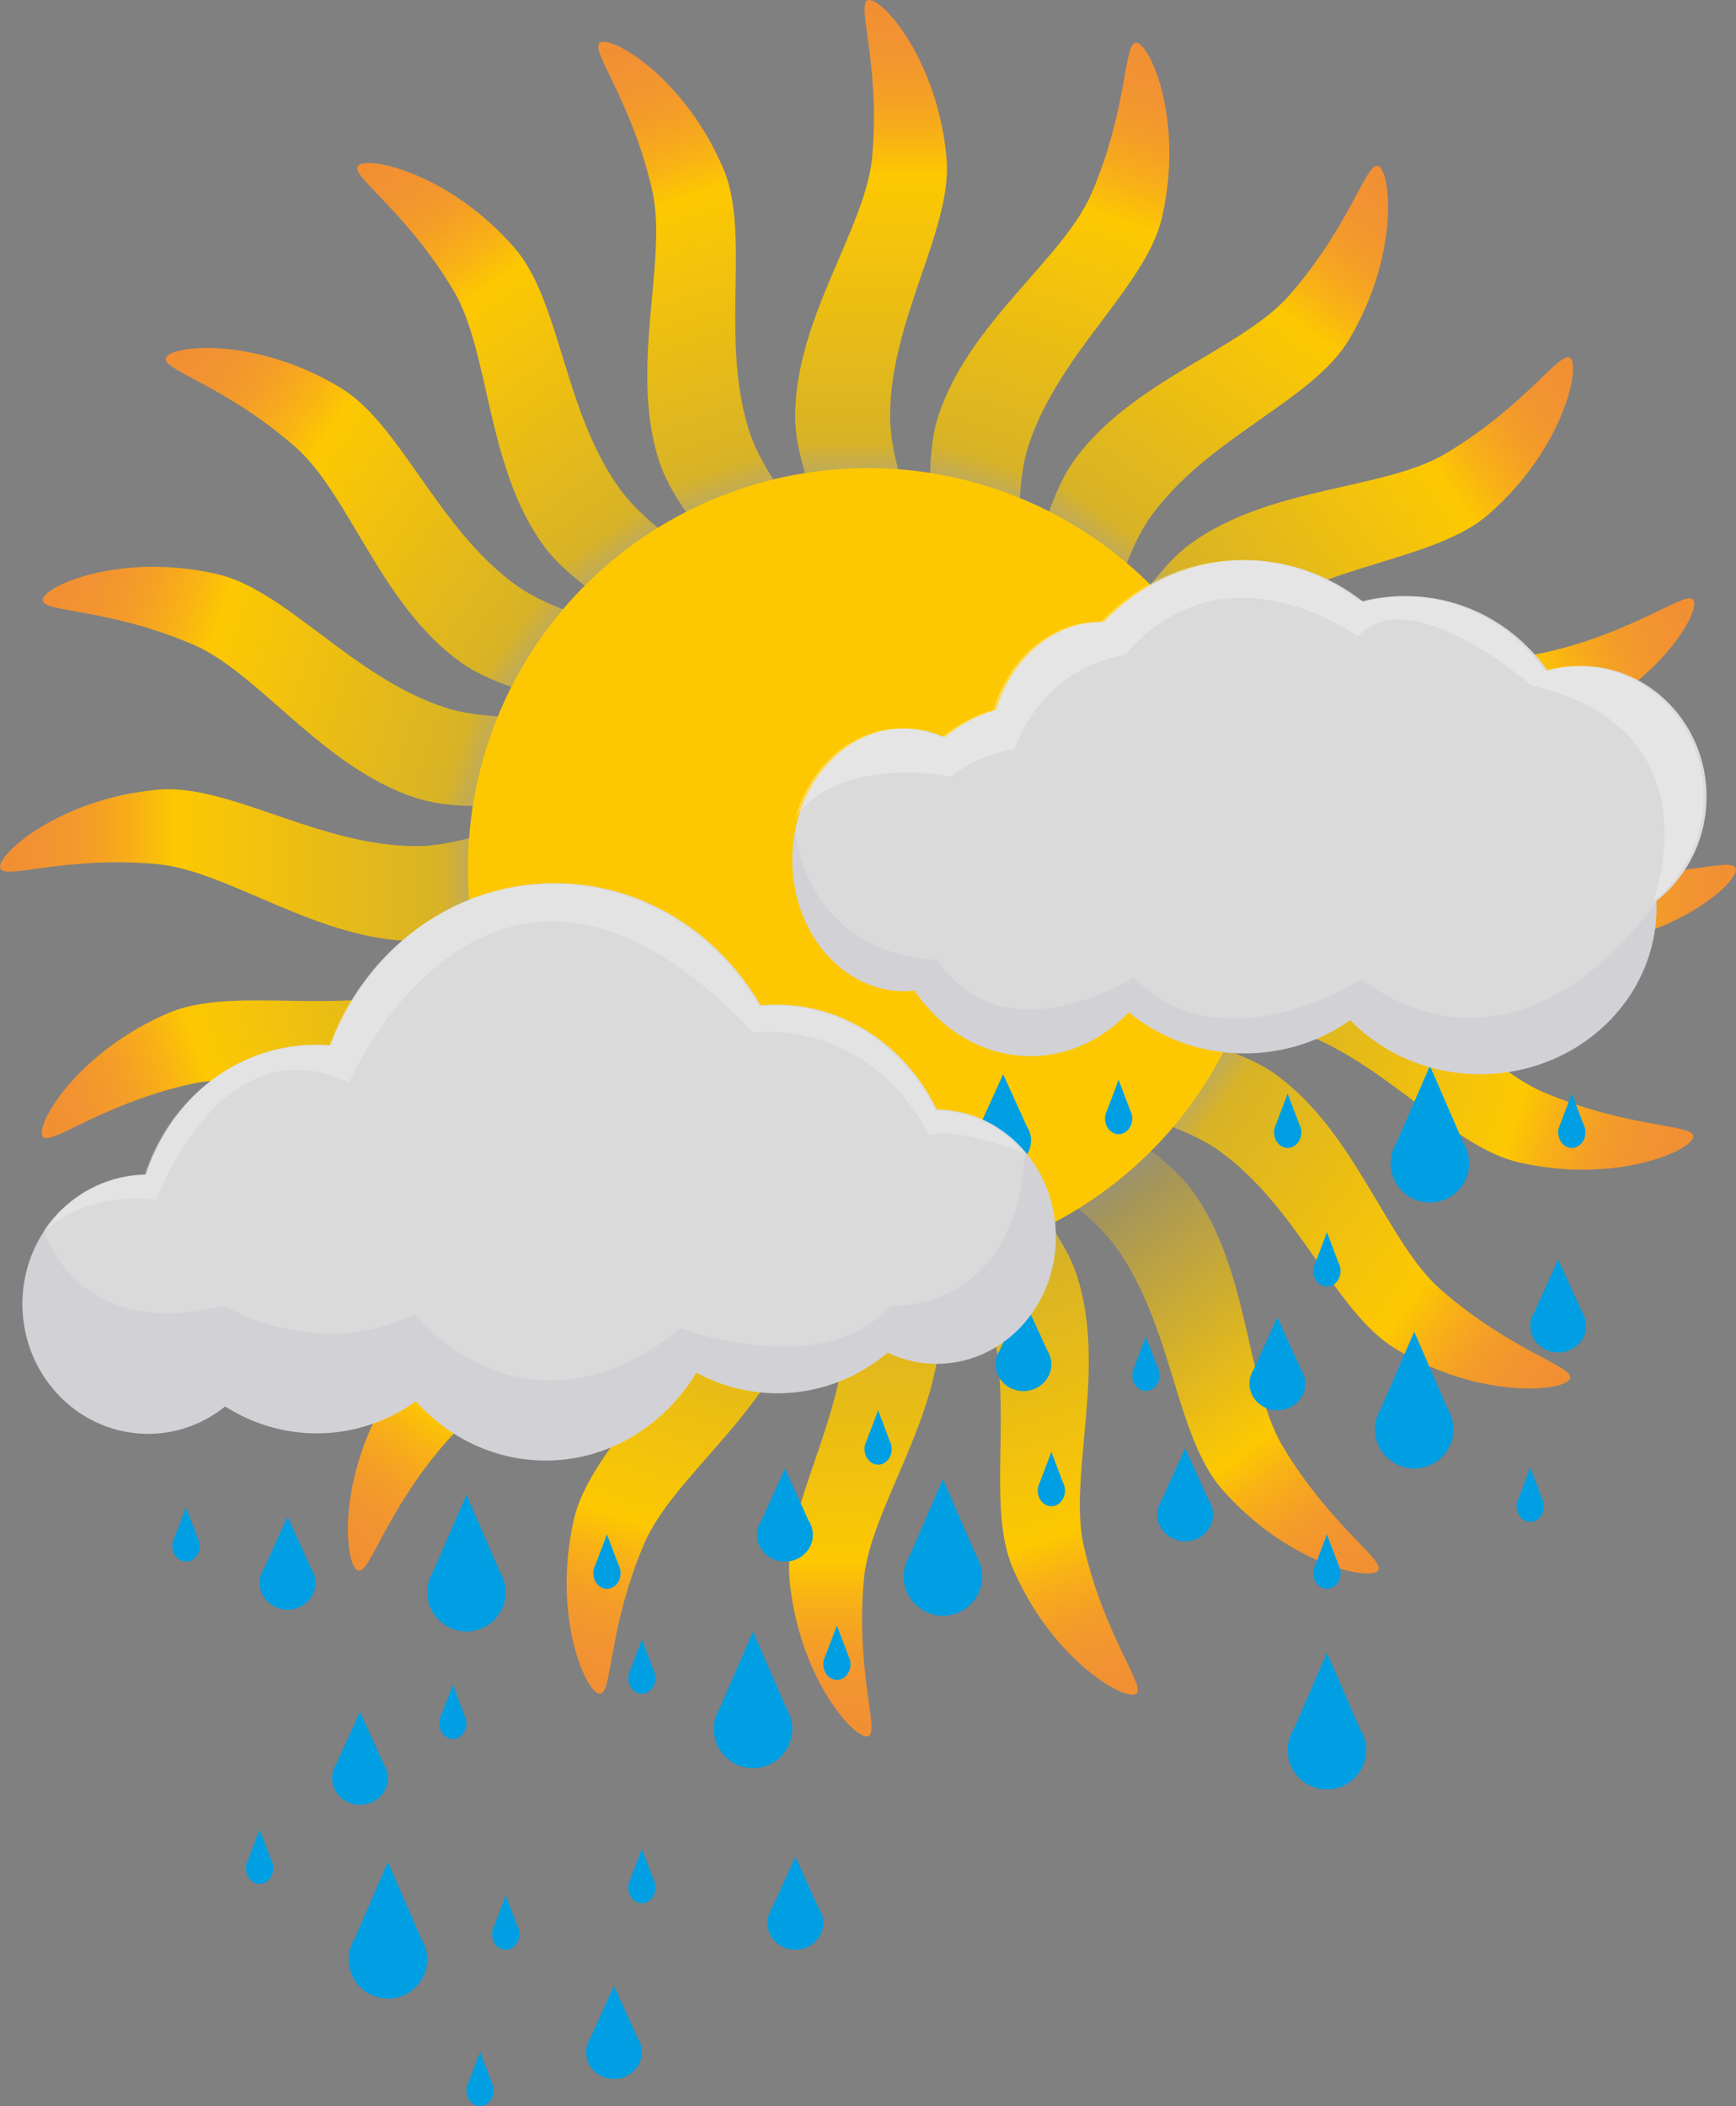<?xml version="1.0" encoding="utf-8"?>
<!-- Generator: Adobe Illustrator 16.0.0, SVG Export Plug-In . SVG Version: 6.00 Build 0)  -->
<!DOCTYPE svg PUBLIC "-//W3C//DTD SVG 1.1//EN" "http://www.w3.org/Graphics/SVG/1.1/DTD/svg11.dtd">
<svg version="1.1" id="Layer_1" xmlns="http://www.w3.org/2000/svg" xmlns:xlink="http://www.w3.org/1999/xlink" x="0px" y="0px"
	 width="331.538px" height="402.119px" viewBox="0 0 331.538 402.119" enable-background="new 0 0 331.538 402.119"
	 xml:space="preserve">
<rect x="0" y="0" width="331.538" height="402.119" fill="#808080" stroke="none"/>
<linearGradient id="SVGID_1_" gradientUnits="userSpaceOnUse" x1="166.355" y1="105.344" x2="166.355" y2="-0.386">
	<stop  offset="0" style="stop-color:#FFFFFF;stop-opacity:0"/>
	<stop  offset="0.052" style="stop-color:#FEEDAE;stop-opacity:0.186"/>
	<stop  offset="0.105" style="stop-color:#FEDD64;stop-opacity:0.371"/>
	<stop  offset="0.148" style="stop-color:#FDD22E;stop-opacity:0.524"/>
	<stop  offset="0.18" style="stop-color:#FDCB0D;stop-opacity:0.638"/>
	<stop  offset="0.197" style="stop-color:#FDC800;stop-opacity:0.7"/>
	<stop  offset="0.68" style="stop-color:#FDC801"/>
	<stop  offset="0.75" style="stop-color:#F8B116"/>
	<stop  offset="0.83" style="stop-color:#F49E27"/>
	<stop  offset="0.912" style="stop-color:#F29331"/>
	<stop  offset="1" style="stop-color:#F18F34"/>
</linearGradient>
<path fill="url(#SVGID_1_)" d="M174.579,105.73c0.326-8.216-4.589-17.044-4.589-26.24c0-18.647,12.002-35.795,10.776-49.354
	C179.105,11.776,168.897,0,166.018,0c-2.874,0,2.204,11.716,0.544,29.996c-1.235,13.58-14.706,30.782-14.706,49.494
	c0,9.196,5.272,18.024,5.6,26.24H174.579z"/>
<linearGradient id="SVGID_2_" gradientUnits="userSpaceOnUse" x1="171.324" y1="105.818" x2="171.324" y2="0.091" gradientTransform="matrix(0.951 -0.309 0.309 0.951 -47.993 60.417)">
	<stop  offset="0" style="stop-color:#FFFFFF;stop-opacity:0"/>
	<stop  offset="0.052" style="stop-color:#FEEDAE;stop-opacity:0.186"/>
	<stop  offset="0.105" style="stop-color:#FEDD64;stop-opacity:0.371"/>
	<stop  offset="0.148" style="stop-color:#FDD22E;stop-opacity:0.524"/>
	<stop  offset="0.18" style="stop-color:#FDCB0D;stop-opacity:0.638"/>
	<stop  offset="0.197" style="stop-color:#FDC800;stop-opacity:0.7"/>
	<stop  offset="0.68" style="stop-color:#FDC801"/>
	<stop  offset="0.75" style="stop-color:#F8B116"/>
	<stop  offset="0.83" style="stop-color:#F49E27"/>
	<stop  offset="0.912" style="stop-color:#F29331"/>
	<stop  offset="1" style="stop-color:#F18F34"/>
</linearGradient>
<path fill="url(#SVGID_2_)" d="M155.594,105.946c-2.227-7.915-9.63-14.792-12.472-23.538c-5.762-17.735,0.354-37.753-5.002-50.268
	c-7.253-16.949-20.6-24.995-23.34-24.104c-2.733,0.888,5.717,10.461,9.787,28.359c3.022,13.297-4.474,33.82,1.309,51.617
	c2.842,8.746,10.584,15.513,13.435,23.225L155.594,105.946z"/>
<linearGradient id="SVGID_3_" gradientUnits="userSpaceOnUse" x1="175.718" y1="109.087" x2="175.718" y2="3.356" gradientTransform="matrix(0.809 -0.588 0.588 0.809 -75.552 131.575)">
	<stop  offset="0" style="stop-color:#FFFFFF;stop-opacity:0"/>
	<stop  offset="0.052" style="stop-color:#FEEDAE;stop-opacity:0.186"/>
	<stop  offset="0.105" style="stop-color:#FEDD64;stop-opacity:0.371"/>
	<stop  offset="0.148" style="stop-color:#FDD22E;stop-opacity:0.524"/>
	<stop  offset="0.18" style="stop-color:#FDCB0D;stop-opacity:0.638"/>
	<stop  offset="0.197" style="stop-color:#FDC800;stop-opacity:0.7"/>
	<stop  offset="0.68" style="stop-color:#FDC801"/>
	<stop  offset="0.75" style="stop-color:#F8B116"/>
	<stop  offset="0.83" style="stop-color:#F49E27"/>
	<stop  offset="0.912" style="stop-color:#F29331"/>
	<stop  offset="1" style="stop-color:#F18F34"/>
</linearGradient>
<path fill="url(#SVGID_3_)" d="M137.606,112.019c-4.565-6.839-13.729-11.093-19.136-18.532
	c-10.96-15.086-11.33-36.014-20.292-46.262C86.043,33.348,70.863,29.82,68.533,31.514c-2.326,1.689,8.67,8.183,18.07,23.947
	c6.983,11.712,6.196,33.548,17.195,48.686c5.405,7.439,14.86,11.483,19.954,17.937L137.606,112.019z"/>
<linearGradient id="SVGID_4_" gradientUnits="userSpaceOnUse" x1="179.547" y1="112.501" x2="179.547" y2="6.771" gradientTransform="matrix(0.588 -0.809 0.809 0.588 -79.323 208.905)">
	<stop  offset="0" style="stop-color:#FFFFFF;stop-opacity:0"/>
	<stop  offset="0.052" style="stop-color:#FEEDAE;stop-opacity:0.186"/>
	<stop  offset="0.105" style="stop-color:#FEDD64;stop-opacity:0.371"/>
	<stop  offset="0.148" style="stop-color:#FDD22E;stop-opacity:0.524"/>
	<stop  offset="0.18" style="stop-color:#FDCB0D;stop-opacity:0.638"/>
	<stop  offset="0.197" style="stop-color:#FDC800;stop-opacity:0.7"/>
	<stop  offset="0.68" style="stop-color:#FDC801"/>
	<stop  offset="0.75" style="stop-color:#F8B116"/>
	<stop  offset="0.83" style="stop-color:#F49E27"/>
	<stop  offset="0.912" style="stop-color:#F29331"/>
	<stop  offset="1" style="stop-color:#F18F34"/>
</linearGradient>
<path fill="url(#SVGID_4_)" d="M122.374,123.353c-6.455-5.095-16.485-6.308-23.926-11.712c-15.085-10.96-21.904-30.75-33.594-37.727
	c-15.83-9.448-31.356-8.113-33.049-5.782c-1.689,2.325,10.774,5.103,24.585,17.191c10.262,8.981,16.26,29.991,31.399,40.989
	c7.439,5.406,17.681,6.33,24.52,10.894L122.374,123.353z"/>
<linearGradient id="SVGID_5_" gradientUnits="userSpaceOnUse" x1="180.933" y1="117.249" x2="180.933" y2="11.523" gradientTransform="matrix(0.309 -0.951 0.951 0.309 -58.941 282.395)">
	<stop  offset="0" style="stop-color:#FFFFFF;stop-opacity:0"/>
	<stop  offset="0.052" style="stop-color:#FEEDAE;stop-opacity:0.186"/>
	<stop  offset="0.105" style="stop-color:#FEDD64;stop-opacity:0.371"/>
	<stop  offset="0.148" style="stop-color:#FDD22E;stop-opacity:0.524"/>
	<stop  offset="0.18" style="stop-color:#FDCB0D;stop-opacity:0.638"/>
	<stop  offset="0.197" style="stop-color:#FDC800;stop-opacity:0.7"/>
	<stop  offset="0.68" style="stop-color:#FDC801"/>
	<stop  offset="0.75" style="stop-color:#F8B116"/>
	<stop  offset="0.83" style="stop-color:#F49E27"/>
	<stop  offset="0.912" style="stop-color:#F29331"/>
	<stop  offset="1" style="stop-color:#F18F34"/>
</linearGradient>
<path fill="url(#SVGID_5_)" d="M111.39,138.838c-7.713-2.851-17.627-0.904-26.374-3.745c-17.734-5.762-30.335-22.477-43.608-25.499
	C23.433,105.5,9.08,111.569,8.19,114.309c-0.889,2.733,11.824,1.524,28.694,8.752c12.535,5.371,24.731,23.499,42.528,29.28
	c8.746,2.842,18.772,0.556,26.686,2.783L111.39,138.838z"/>
<linearGradient id="SVGID_6_" gradientUnits="userSpaceOnUse" x1="182.062" y1="122.394" x2="182.062" y2="16.664" gradientTransform="matrix(0 -1 1 0 -17.05 347.248)">
	<stop  offset="0" style="stop-color:#FFFFFF;stop-opacity:0"/>
	<stop  offset="0.052" style="stop-color:#FEEDAE;stop-opacity:0.186"/>
	<stop  offset="0.105" style="stop-color:#FEDD64;stop-opacity:0.371"/>
	<stop  offset="0.148" style="stop-color:#FDD22E;stop-opacity:0.524"/>
	<stop  offset="0.18" style="stop-color:#FDCB0D;stop-opacity:0.638"/>
	<stop  offset="0.197" style="stop-color:#FDC800;stop-opacity:0.7"/>
	<stop  offset="0.68" style="stop-color:#FDC801"/>
	<stop  offset="0.75" style="stop-color:#F8B116"/>
	<stop  offset="0.83" style="stop-color:#F49E27"/>
	<stop  offset="0.912" style="stop-color:#F29331"/>
	<stop  offset="1" style="stop-color:#F18F34"/>
</linearGradient>
<path fill="url(#SVGID_6_)" d="M105.73,156.96c-8.217-0.327-17.045,4.587-26.241,4.587c-18.647,0.001-35.795-12.001-49.354-10.774
	C11.775,152.435-0.001,162.642,0,165.521c-0.001,2.875,11.716-2.204,29.994-0.543c13.581,1.234,30.783,14.707,49.495,14.706
	c9.197,0,18.026-5.272,26.241-5.6V156.96z"/>
<linearGradient id="SVGID_7_" gradientUnits="userSpaceOnUse" x1="180.999" y1="126.886" x2="180.999" y2="21.159" gradientTransform="matrix(-0.309 -0.951 0.951 -0.309 43.368 395.241)">
	<stop  offset="0" style="stop-color:#FFFFFF;stop-opacity:0"/>
	<stop  offset="0.052" style="stop-color:#FEEDAE;stop-opacity:0.186"/>
	<stop  offset="0.105" style="stop-color:#FEDD64;stop-opacity:0.371"/>
	<stop  offset="0.148" style="stop-color:#FDD22E;stop-opacity:0.524"/>
	<stop  offset="0.18" style="stop-color:#FDCB0D;stop-opacity:0.638"/>
	<stop  offset="0.197" style="stop-color:#FDC800;stop-opacity:0.7"/>
	<stop  offset="0.68" style="stop-color:#FDC801"/>
	<stop  offset="0.75" style="stop-color:#F8B116"/>
	<stop  offset="0.83" style="stop-color:#F49E27"/>
	<stop  offset="0.912" style="stop-color:#F29331"/>
	<stop  offset="1" style="stop-color:#F18F34"/>
</linearGradient>
<path fill="url(#SVGID_7_)" d="M105.946,175.945c-7.916,2.229-14.793,9.63-23.539,12.472c-17.734,5.763-37.753-0.354-50.268,5.004
	C15.192,200.674,7.146,214.02,8.037,216.76c0.888,2.733,10.461-5.718,28.358-9.785c13.298-3.023,33.82,4.474,51.617-1.311
	c8.747-2.842,15.515-10.584,23.225-13.434L105.946,175.945z"/>
<linearGradient id="SVGID_8_" gradientUnits="userSpaceOnUse" x1="178.405" y1="132.113" x2="178.405" y2="26.381" gradientTransform="matrix(-0.588 -0.809 0.809 -0.588 114.527 422.8)">
	<stop  offset="0" style="stop-color:#FFFFFF;stop-opacity:0"/>
	<stop  offset="0.052" style="stop-color:#FEEDAE;stop-opacity:0.186"/>
	<stop  offset="0.105" style="stop-color:#FEDD64;stop-opacity:0.371"/>
	<stop  offset="0.148" style="stop-color:#FDD22E;stop-opacity:0.524"/>
	<stop  offset="0.18" style="stop-color:#FDCB0D;stop-opacity:0.638"/>
	<stop  offset="0.197" style="stop-color:#FDC800;stop-opacity:0.7"/>
	<stop  offset="0.68" style="stop-color:#FDC801"/>
	<stop  offset="0.75" style="stop-color:#F8B116"/>
	<stop  offset="0.83" style="stop-color:#F49E27"/>
	<stop  offset="0.912" style="stop-color:#F29331"/>
	<stop  offset="1" style="stop-color:#F18F34"/>
</linearGradient>
<path fill="url(#SVGID_8_)" d="M112.018,193.933c-6.839,4.566-11.092,13.73-18.532,19.136
	c-15.086,10.961-36.015,11.33-46.261,20.293c-13.877,12.135-17.405,27.314-15.712,29.645c1.69,2.326,8.184-8.67,23.947-18.07
	c11.713-6.984,33.547-6.195,48.686-17.195c7.44-5.406,11.484-14.861,17.937-19.953L112.018,193.933z"/>
<linearGradient id="SVGID_9_" gradientUnits="userSpaceOnUse" x1="174.989" y1="135.231" x2="174.989" y2="29.5" gradientTransform="matrix(-0.809 -0.588 0.588 -0.809 191.858 426.572)">
	<stop  offset="0" style="stop-color:#FFFFFF;stop-opacity:0"/>
	<stop  offset="0.052" style="stop-color:#FEEDAE;stop-opacity:0.186"/>
	<stop  offset="0.105" style="stop-color:#FEDD64;stop-opacity:0.371"/>
	<stop  offset="0.148" style="stop-color:#FDD22E;stop-opacity:0.524"/>
	<stop  offset="0.18" style="stop-color:#FDCB0D;stop-opacity:0.638"/>
	<stop  offset="0.197" style="stop-color:#FDC800;stop-opacity:0.7"/>
	<stop  offset="0.68" style="stop-color:#FDC801"/>
	<stop  offset="0.75" style="stop-color:#F8B116"/>
	<stop  offset="0.83" style="stop-color:#F49E27"/>
	<stop  offset="0.912" style="stop-color:#F29331"/>
	<stop  offset="1" style="stop-color:#F18F34"/>
</linearGradient>
<path fill="url(#SVGID_9_)" d="M123.352,209.165c-5.094,6.457-6.306,16.486-11.711,23.926
	c-10.961,15.086-30.751,21.906-37.727,33.596c-9.448,15.83-8.112,31.355-5.782,33.049c2.325,1.689,5.104-10.775,17.191-24.586
	c8.98-10.262,29.991-16.258,40.989-31.398c5.405-7.441,6.33-17.684,10.893-24.52L123.352,209.165z"/>
<linearGradient id="SVGID_10_" gradientUnits="userSpaceOnUse" x1="169.575" y1="137.455" x2="169.575" y2="31.73" gradientTransform="matrix(-0.951 -0.309 0.309 -0.951 265.348 406.188)">
	<stop  offset="0" style="stop-color:#FFFFFF;stop-opacity:0"/>
	<stop  offset="0.052" style="stop-color:#FEEDAE;stop-opacity:0.186"/>
	<stop  offset="0.105" style="stop-color:#FEDD64;stop-opacity:0.371"/>
	<stop  offset="0.148" style="stop-color:#FDD22E;stop-opacity:0.524"/>
	<stop  offset="0.18" style="stop-color:#FDCB0D;stop-opacity:0.638"/>
	<stop  offset="0.197" style="stop-color:#FDC800;stop-opacity:0.7"/>
	<stop  offset="0.68" style="stop-color:#FDC801"/>
	<stop  offset="0.75" style="stop-color:#F8B116"/>
	<stop  offset="0.83" style="stop-color:#F49E27"/>
	<stop  offset="0.912" style="stop-color:#F29331"/>
	<stop  offset="1" style="stop-color:#F18F34"/>
</linearGradient>
<path fill="url(#SVGID_10_)" d="M138.838,220.149c-2.85,7.715-0.904,17.629-3.745,26.373c-5.763,17.736-22.478,30.338-25.5,43.609
	c-4.094,17.975,1.975,32.328,4.714,33.217c2.734,0.891,1.525-11.822,8.753-28.693c5.37-12.535,23.5-24.73,29.28-42.527
	c2.842-8.748,0.556-18.773,2.782-26.687L138.838,220.149z"/>
<linearGradient id="SVGID_11_" gradientUnits="userSpaceOnUse" x1="165.016" y1="138.102" x2="165.016" y2="32.372" gradientTransform="matrix(-1 0 0 -1 330.2 364.297)">
	<stop  offset="0" style="stop-color:#FFFFFF;stop-opacity:0"/>
	<stop  offset="0.052" style="stop-color:#FEEDAE;stop-opacity:0.186"/>
	<stop  offset="0.105" style="stop-color:#FEDD64;stop-opacity:0.371"/>
	<stop  offset="0.148" style="stop-color:#FDD22E;stop-opacity:0.524"/>
	<stop  offset="0.18" style="stop-color:#FDCB0D;stop-opacity:0.638"/>
	<stop  offset="0.197" style="stop-color:#FDC800;stop-opacity:0.7"/>
	<stop  offset="0.68" style="stop-color:#FDC801"/>
	<stop  offset="0.75" style="stop-color:#F8B116"/>
	<stop  offset="0.83" style="stop-color:#F49E27"/>
	<stop  offset="0.912" style="stop-color:#F29331"/>
	<stop  offset="1" style="stop-color:#F18F34"/>
</linearGradient>
<path fill="url(#SVGID_11_)" d="M156.96,225.809c-0.325,8.219,4.588,17.045,4.588,26.24c0.001,18.648-12.003,35.797-10.774,49.355
	c1.662,18.359,11.869,30.137,14.749,30.135c2.875,0-2.204-11.717-0.544-29.996c1.234-13.58,14.708-30.781,14.705-49.492
	c0-9.199-5.271-18.027-5.6-26.24L156.96,225.809z"/>
<linearGradient id="SVGID_12_" gradientUnits="userSpaceOnUse" x1="159.931" y1="136.556" x2="159.931" y2="30.828" gradientTransform="matrix(-0.951 0.309 -0.309 -0.951 378.191 303.878)">
	<stop  offset="0" style="stop-color:#FFFFFF;stop-opacity:0"/>
	<stop  offset="0.052" style="stop-color:#FEEDAE;stop-opacity:0.186"/>
	<stop  offset="0.105" style="stop-color:#FEDD64;stop-opacity:0.371"/>
	<stop  offset="0.148" style="stop-color:#FDD22E;stop-opacity:0.524"/>
	<stop  offset="0.18" style="stop-color:#FDCB0D;stop-opacity:0.638"/>
	<stop  offset="0.197" style="stop-color:#FDC800;stop-opacity:0.7"/>
	<stop  offset="0.68" style="stop-color:#FDC801"/>
	<stop  offset="0.75" style="stop-color:#F8B116"/>
	<stop  offset="0.83" style="stop-color:#F49E27"/>
	<stop  offset="0.912" style="stop-color:#F29331"/>
	<stop  offset="1" style="stop-color:#F18F34"/>
</linearGradient>
<path fill="url(#SVGID_12_)" d="M175.944,225.592c2.229,7.916,9.631,14.793,12.473,23.539c5.764,17.736-0.354,37.754,5.002,50.268
	c7.254,16.949,20.602,24.994,23.342,24.104c2.732-0.889-5.717-10.461-9.787-28.359c-3.023-13.297,4.477-33.818-1.309-51.615
	c-2.842-8.748-10.586-15.516-13.434-23.225L175.944,225.592z"/>
<linearGradient id="SVGID_13_" gradientUnits="userSpaceOnUse" x1="155.379" y1="134.798" x2="155.379" y2="29.066" gradientTransform="matrix(-0.809 0.588 -0.588 -0.809 405.748 232.719)">
	<stop  offset="0" style="stop-color:#FFFFFF;stop-opacity:0"/>
	<stop  offset="0.052" style="stop-color:#FEEDAE;stop-opacity:0.08"/>
	<stop  offset="0.105" style="stop-color:#FEDD64;stop-opacity:0.159"/>
	<stop  offset="0.148" style="stop-color:#FDD22E;stop-opacity:0.225"/>
	<stop  offset="0.18" style="stop-color:#FDCB0D;stop-opacity:0.273"/>
	<stop  offset="0.197" style="stop-color:#FDC800;stop-opacity:0.3"/>
	<stop  offset="0.68" style="stop-color:#FDC801"/>
	<stop  offset="0.75" style="stop-color:#F8B116"/>
	<stop  offset="0.83" style="stop-color:#F49E27"/>
	<stop  offset="0.912" style="stop-color:#F29331"/>
	<stop  offset="1" style="stop-color:#F18F34"/>
</linearGradient>
<path fill="url(#SVGID_13_)" d="M193.933,219.521c4.566,6.839,13.73,11.093,19.137,18.532c10.961,15.086,11.33,36.016,20.291,46.262
	c12.137,13.877,27.316,17.404,29.646,15.711c2.326-1.689-8.67-8.184-18.072-23.947c-6.984-11.711-6.191-33.547-17.193-48.684
	c-5.406-7.441-14.863-11.486-19.953-17.938L193.933,219.521z"/>
<linearGradient id="SVGID_14_" gradientUnits="userSpaceOnUse" x1="152.257" y1="130.667" x2="152.257" y2="24.938" gradientTransform="matrix(-0.588 0.809 -0.809 -0.588 409.518 155.39)">
	<stop  offset="0" style="stop-color:#FFFFFF;stop-opacity:0"/>
	<stop  offset="0.052" style="stop-color:#FEEDAE;stop-opacity:0.186"/>
	<stop  offset="0.105" style="stop-color:#FEDD64;stop-opacity:0.371"/>
	<stop  offset="0.148" style="stop-color:#FDD22E;stop-opacity:0.524"/>
	<stop  offset="0.18" style="stop-color:#FDCB0D;stop-opacity:0.638"/>
	<stop  offset="0.197" style="stop-color:#FDC800;stop-opacity:0.7"/>
	<stop  offset="0.68" style="stop-color:#FDC801"/>
	<stop  offset="0.75" style="stop-color:#F8B116"/>
	<stop  offset="0.83" style="stop-color:#F49E27"/>
	<stop  offset="0.912" style="stop-color:#F29331"/>
	<stop  offset="1" style="stop-color:#F18F34"/>
</linearGradient>
<path fill="url(#SVGID_14_)" d="M209.165,208.188c6.457,5.093,16.486,6.307,23.926,11.711
	c15.088,10.959,21.906,30.752,33.594,37.727c15.83,9.449,31.357,8.111,33.049,5.781c1.691-2.324-10.771-5.104-24.586-17.189
	c-10.262-8.98-16.256-29.992-31.396-40.989c-7.443-5.406-17.684-6.331-24.521-10.894L209.165,208.188z"/>
<linearGradient id="SVGID_15_" gradientUnits="userSpaceOnUse" x1="149.366" y1="126.094" x2="149.366" y2="20.368" gradientTransform="matrix(-0.309 0.951 -0.951 -0.309 389.137 81.901)">
	<stop  offset="0" style="stop-color:#FFFFFF;stop-opacity:0"/>
	<stop  offset="0.052" style="stop-color:#FEEDAE;stop-opacity:0.186"/>
	<stop  offset="0.105" style="stop-color:#FEDD64;stop-opacity:0.371"/>
	<stop  offset="0.148" style="stop-color:#FDD22E;stop-opacity:0.524"/>
	<stop  offset="0.18" style="stop-color:#FDCB0D;stop-opacity:0.638"/>
	<stop  offset="0.197" style="stop-color:#FDC800;stop-opacity:0.7"/>
	<stop  offset="0.68" style="stop-color:#FDC801"/>
	<stop  offset="0.75" style="stop-color:#F8B116"/>
	<stop  offset="0.83" style="stop-color:#F49E27"/>
	<stop  offset="0.912" style="stop-color:#F29331"/>
	<stop  offset="1" style="stop-color:#F18F34"/>
</linearGradient>
<path fill="url(#SVGID_15_)" d="M220.147,192.702c7.717,2.847,17.631,0.903,26.375,3.745c17.736,5.761,30.336,22.477,43.607,25.499
	c17.977,4.094,32.33-1.976,33.219-4.715c0.889-2.734-11.822-1.524-28.693-8.752c-12.537-5.369-24.73-23.5-42.527-29.28
	c-8.75-2.841-18.775-0.555-26.686-2.783L220.147,192.702z"/>
<linearGradient id="SVGID_16_" gradientUnits="userSpaceOnUse" x1="149.307" y1="121.049" x2="149.307" y2="15.32" gradientTransform="matrix(0 1 -1 0 347.245 17.049)">
	<stop  offset="0" style="stop-color:#FFFFFF;stop-opacity:0"/>
	<stop  offset="0.052" style="stop-color:#FEEDAE;stop-opacity:0.186"/>
	<stop  offset="0.105" style="stop-color:#FEDD64;stop-opacity:0.371"/>
	<stop  offset="0.148" style="stop-color:#FDD22E;stop-opacity:0.524"/>
	<stop  offset="0.18" style="stop-color:#FDCB0D;stop-opacity:0.638"/>
	<stop  offset="0.197" style="stop-color:#FDC800;stop-opacity:0.7"/>
	<stop  offset="0.68" style="stop-color:#FDC801"/>
	<stop  offset="0.75" style="stop-color:#F8B116"/>
	<stop  offset="0.83" style="stop-color:#F49E27"/>
	<stop  offset="0.912" style="stop-color:#F29331"/>
	<stop  offset="1" style="stop-color:#F18F34"/>
</linearGradient>
<path fill="url(#SVGID_16_)" d="M225.81,174.581c8.217,0.323,17.045-4.589,26.24-4.59c18.648-0.001,35.795,12.003,49.352,10.776
	c18.363-1.662,30.139-11.869,30.137-14.749c0.002-2.875-11.713,2.204-29.994,0.543c-13.58-1.232-30.781-14.708-49.494-14.705
	c-9.197,0.001-18.027,5.273-26.238,5.599L225.81,174.581z"/>
<linearGradient id="SVGID_17_" gradientUnits="userSpaceOnUse" x1="150.259" y1="115.487" x2="150.259" y2="9.76" gradientTransform="matrix(0.309 0.951 -0.951 0.309 286.828 -30.944)">
	<stop  offset="0" style="stop-color:#FFFFFF;stop-opacity:0"/>
	<stop  offset="0.052" style="stop-color:#FEEDAE;stop-opacity:0.186"/>
	<stop  offset="0.105" style="stop-color:#FEDD64;stop-opacity:0.371"/>
	<stop  offset="0.148" style="stop-color:#FDD22E;stop-opacity:0.524"/>
	<stop  offset="0.18" style="stop-color:#FDCB0D;stop-opacity:0.638"/>
	<stop  offset="0.197" style="stop-color:#FDC800;stop-opacity:0.7"/>
	<stop  offset="0.68" style="stop-color:#FDC801"/>
	<stop  offset="0.75" style="stop-color:#F8B116"/>
	<stop  offset="0.83" style="stop-color:#F49E27"/>
	<stop  offset="0.912" style="stop-color:#F29331"/>
	<stop  offset="1" style="stop-color:#F18F34"/>
</linearGradient>
<path fill="url(#SVGID_17_)" d="M225.593,155.596c7.916-2.232,14.793-9.632,23.539-12.473c17.734-5.764,37.752,0.353,50.266-5.003
	c16.949-7.254,24.996-20.601,24.105-23.339c-0.889-2.735-10.461,5.716-28.359,9.785c-13.297,3.025-33.82-4.476-51.615,1.31
	c-8.748,2.843-15.518,10.585-23.225,13.434L225.593,155.596z"/>
<linearGradient id="SVGID_18_" gradientUnits="userSpaceOnUse" x1="152.694" y1="111.772" x2="152.694" y2="6.04" gradientTransform="matrix(0.588 0.809 -0.809 0.588 215.669 -58.503)">
	<stop  offset="0" style="stop-color:#FFFFFF;stop-opacity:0"/>
	<stop  offset="0.052" style="stop-color:#FEEDAE;stop-opacity:0.186"/>
	<stop  offset="0.105" style="stop-color:#FEDD64;stop-opacity:0.371"/>
	<stop  offset="0.148" style="stop-color:#FDD22E;stop-opacity:0.524"/>
	<stop  offset="0.18" style="stop-color:#FDCB0D;stop-opacity:0.638"/>
	<stop  offset="0.197" style="stop-color:#FDC800;stop-opacity:0.7"/>
	<stop  offset="0.68" style="stop-color:#FDC801"/>
	<stop  offset="0.75" style="stop-color:#F8B116"/>
	<stop  offset="0.83" style="stop-color:#F49E27"/>
	<stop  offset="0.912" style="stop-color:#F29331"/>
	<stop  offset="1" style="stop-color:#F18F34"/>
</linearGradient>
<path fill="url(#SVGID_18_)" d="M219.521,137.607c6.84-4.569,11.092-13.731,18.531-19.136c15.088-10.963,36.016-11.331,46.26-20.292
	c13.881-12.137,17.408-27.317,15.715-29.646c-1.689-2.327-8.184,8.668-23.947,18.07c-11.711,6.985-33.549,6.193-48.686,17.195
	c-7.439,5.407-11.486,14.862-17.938,19.953L219.521,137.607z"/>
<linearGradient id="SVGID_19_" gradientUnits="userSpaceOnUse" x1="156.818" y1="107.939" x2="156.818" y2="2.21" gradientTransform="matrix(0.809 0.588 -0.588 0.809 138.34 -62.273)">
	<stop  offset="0" style="stop-color:#FFFFFF;stop-opacity:0"/>
	<stop  offset="0.052" style="stop-color:#FEEDAE;stop-opacity:0.186"/>
	<stop  offset="0.105" style="stop-color:#FEDD64;stop-opacity:0.371"/>
	<stop  offset="0.148" style="stop-color:#FDD22E;stop-opacity:0.524"/>
	<stop  offset="0.18" style="stop-color:#FDCB0D;stop-opacity:0.638"/>
	<stop  offset="0.197" style="stop-color:#FDC800;stop-opacity:0.7"/>
	<stop  offset="0.68" style="stop-color:#FDC801"/>
	<stop  offset="0.75" style="stop-color:#F8B116"/>
	<stop  offset="0.83" style="stop-color:#F49E27"/>
	<stop  offset="0.912" style="stop-color:#F29331"/>
	<stop  offset="1" style="stop-color:#F18F34"/>
</linearGradient>
<path fill="url(#SVGID_19_)" d="M208.188,122.376c5.092-6.459,6.305-16.487,11.711-23.927c10.959-15.088,30.75-21.905,37.725-33.593
	c9.449-15.832,8.113-31.36,5.781-33.051c-2.324-1.691-5.102,10.772-17.188,24.585c-8.98,10.262-29.994,16.257-40.992,31.398
	c-5.404,7.442-6.33,17.684-10.891,24.519L208.188,122.376z"/>
<linearGradient id="SVGID_20_" gradientUnits="userSpaceOnUse" x1="160.728" y1="105.887" x2="160.728" y2="0.161" gradientTransform="matrix(0.951 0.309 -0.309 0.951 64.85 -41.892)">
	<stop  offset="0" style="stop-color:#FFFFFF;stop-opacity:0"/>
	<stop  offset="0.052" style="stop-color:#FEEDAE;stop-opacity:0.186"/>
	<stop  offset="0.105" style="stop-color:#FEDD64;stop-opacity:0.371"/>
	<stop  offset="0.148" style="stop-color:#FDD22E;stop-opacity:0.524"/>
	<stop  offset="0.18" style="stop-color:#FDCB0D;stop-opacity:0.638"/>
	<stop  offset="0.197" style="stop-color:#FDC800;stop-opacity:0.7"/>
	<stop  offset="0.68" style="stop-color:#FDC801"/>
	<stop  offset="0.75" style="stop-color:#F8B116"/>
	<stop  offset="0.83" style="stop-color:#F49E27"/>
	<stop  offset="0.912" style="stop-color:#F29331"/>
	<stop  offset="1" style="stop-color:#F18F34"/>
</linearGradient>
<path fill="url(#SVGID_20_)" d="M192.703,111.392c2.845-7.716,0.902-17.628,3.743-26.374c5.762-17.737,22.477-30.336,25.498-43.607
	c4.096-17.977-1.975-32.332-4.713-33.22c-2.734-0.89-1.523,11.822-8.752,28.694c-5.369,12.534-23.501,24.729-29.281,42.528
	c-2.84,8.748-0.555,18.775-2.782,26.685L192.703,111.392z"/>
<circle id="Sun" fill="#FDC801" cx="165.77" cy="165.771" r="76.403"/>
<g>
	<path fill="#009FE3" d="M96.326,302.07L96.326,302.07L96.326,302.07c-0.195-0.738-0.499-1.432-0.895-2.063l-6.348-14.623
		l-6.348,14.623c-0.396,0.631-0.7,1.324-0.895,2.063l0,0l0,0c-0.162,0.615-0.257,1.256-0.257,1.92c0,4.143,3.358,7.5,7.5,7.5
		s7.5-3.357,7.5-7.5C96.583,303.326,96.488,302.685,96.326,302.07z"/>
	<path fill="#009FE3" d="M81.326,372.175L81.326,372.175L81.326,372.175c-0.195-0.738-0.499-1.432-0.895-2.063l-6.348-14.623
		l-6.348,14.623c-0.396,0.631-0.7,1.324-0.895,2.063l0,0l0,0c-0.162,0.615-0.257,1.256-0.257,1.92c0,4.143,3.358,7.5,7.5,7.5
		s7.5-3.357,7.5-7.5C81.583,373.431,81.488,372.791,81.326,372.175z"/>
	<path fill="#009FE3" d="M151.055,328.175L151.055,328.175L151.055,328.175c-0.195-0.738-0.499-1.432-0.896-2.063l-6.348-14.623
		l-6.348,14.623c-0.396,0.631-0.699,1.324-0.895,2.063l0,0l0,0c-0.162,0.615-0.257,1.256-0.257,1.92c0,4.143,3.358,7.5,7.5,7.5
		c4.143,0,7.5-3.357,7.5-7.5C151.312,329.431,151.217,328.791,151.055,328.175z"/>
	<path fill="#009FE3" d="M187.326,299.07L187.326,299.07L187.326,299.07c-0.195-0.738-0.499-1.432-0.896-2.063l-6.348-14.623
		l-6.348,14.623c-0.396,0.631-0.699,1.324-0.895,2.063l0,0l0,0c-0.162,0.615-0.258,1.256-0.258,1.92c0,4.143,3.358,7.5,7.5,7.5
		c4.143,0,7.5-3.357,7.5-7.5C187.583,300.326,187.488,299.685,187.326,299.07z"/>
	<path fill="#009FE3" d="M277.327,270.957L277.327,270.957L277.327,270.957c-0.195-0.738-0.499-1.432-0.896-2.063l-6.348-14.623
		l-6.348,14.623c-0.396,0.631-0.7,1.324-0.896,2.063l0,0l0,0c-0.162,0.615-0.257,1.256-0.257,1.92c0,4.143,3.358,7.5,7.5,7.5
		s7.5-3.357,7.5-7.5C277.584,272.212,277.489,271.572,277.327,270.957z"/>
	<path fill="#009FE3" d="M260.659,332.228L260.659,332.228L260.659,332.228c-0.195-0.738-0.498-1.432-0.895-2.063l-6.348-14.623
		l-6.348,14.623c-0.396,0.631-0.699,1.324-0.895,2.063l0,0l0,0c-0.162,0.615-0.258,1.256-0.258,1.92c0,4.143,3.357,7.5,7.5,7.5
		s7.5-3.357,7.5-7.5C260.917,333.484,260.821,332.843,260.659,332.228z"/>
	<path fill="#009FE3" d="M280.326,220.175L280.326,220.175L280.326,220.175c-0.195-0.738-0.499-1.432-0.896-2.063l-6.348-14.623
		l-6.348,14.623c-0.396,0.631-0.699,1.324-0.895,2.063l0,0l0,0c-0.162,0.614-0.258,1.255-0.258,1.92c0,4.143,3.358,7.5,7.5,7.5
		c4.143,0,7.5-3.357,7.5-7.5C280.583,221.43,280.488,220.79,280.326,220.175z"/>
	<path fill="#009FE3" d="M122.4,390.515L122.4,390.515L122.4,390.515c-0.139-0.502-0.354-0.975-0.636-1.404l-4.514-9.955
		l-4.514,9.955c-0.282,0.43-0.498,0.902-0.636,1.404l0,0l0,0c-0.115,0.418-0.183,0.855-0.183,1.307c0,2.82,2.388,5.107,5.333,5.107
		c2.946,0,5.333-2.287,5.333-5.107C122.583,391.371,122.515,390.933,122.4,390.515z"/>
	<path fill="#009FE3" d="M231.487,287.857L231.487,287.857L231.487,287.857c-0.139-0.502-0.354-0.975-0.637-1.404l-4.514-9.955
		l-4.514,9.955c-0.281,0.43-0.498,0.902-0.637,1.404l0,0l0,0c-0.115,0.418-0.183,0.855-0.183,1.307c0,2.82,2.388,5.107,5.333,5.107
		s5.334-2.287,5.334-5.107C231.671,288.712,231.603,288.275,231.487,287.857z"/>
	<path fill="#009FE3" d="M155.066,291.736L155.066,291.736L155.066,291.736c-0.139-0.502-0.354-0.975-0.636-1.404l-4.515-9.955
		l-4.514,9.955c-0.282,0.43-0.497,0.902-0.636,1.404l0,0l0,0c-0.115,0.418-0.184,0.855-0.184,1.307c0,2.82,2.388,5.107,5.333,5.107
		c2.946,0,5.333-2.287,5.333-5.107C155.249,292.591,155.182,292.154,155.066,291.736z"/>
	<path fill="#009FE3" d="M60.067,300.912L60.067,300.912L60.067,300.912c-0.139-0.504-0.354-0.975-0.636-1.404l-4.514-9.955
		l-4.514,9.955c-0.282,0.43-0.498,0.9-0.636,1.404l0,0l0,0c-0.115,0.418-0.183,0.854-0.183,1.307c0,2.82,2.388,5.105,5.333,5.105
		c2.946,0,5.333-2.285,5.333-5.105C60.25,301.765,60.182,301.33,60.067,300.912z"/>
	<path fill="#009FE3" d="M73.9,338.183L73.9,338.183L73.9,338.183c-0.139-0.504-0.354-0.975-0.636-1.404l-4.514-9.955l-4.514,9.955
		c-0.282,0.43-0.498,0.9-0.636,1.404l0,0l0,0c-0.115,0.418-0.183,0.854-0.183,1.307c0,2.82,2.388,5.105,5.333,5.105
		c2.946,0,5.333-2.285,5.333-5.105C74.083,339.037,74.016,338.601,73.9,338.183z"/>
	<path fill="#009FE3" d="M249.097,262.849L249.097,262.849L249.097,262.849c-0.139-0.503-0.354-0.975-0.636-1.404l-4.515-9.955
		l-4.514,9.955c-0.281,0.43-0.497,0.901-0.636,1.404l0,0l0,0c-0.115,0.418-0.183,0.854-0.183,1.307c0,2.82,2.387,5.105,5.332,5.105
		c2.946,0,5.334-2.285,5.334-5.105C249.28,263.704,249.212,263.267,249.097,262.849z"/>
	<path fill="#009FE3" d="M302.733,251.815L302.733,251.815L302.733,251.815c-0.139-0.503-0.354-0.975-0.637-1.404l-4.514-9.955
		l-4.514,9.955c-0.281,0.43-0.498,0.901-0.637,1.404l0,0l0,0c-0.115,0.418-0.183,0.854-0.183,1.307c0,2.82,2.388,5.106,5.333,5.106
		s5.334-2.286,5.334-5.106C302.917,252.669,302.849,252.233,302.733,251.815z"/>
	<path fill="#009FE3" d="M200.606,259.182L200.606,259.182L200.606,259.182c-0.139-0.503-0.355-0.975-0.637-1.404l-4.514-9.955
		l-4.514,9.955c-0.282,0.43-0.498,0.901-0.637,1.404l0,0l0,0c-0.115,0.418-0.184,0.854-0.184,1.307c0,2.82,2.389,5.106,5.334,5.106
		s5.333-2.286,5.333-5.106C200.789,260.037,200.722,259.6,200.606,259.182z"/>
	<path fill="#009FE3" d="M196.733,216.452L196.733,216.452L196.733,216.452c-0.139-0.503-0.354-0.975-0.636-1.404l-4.515-9.955
		l-4.514,9.955c-0.281,0.43-0.497,0.901-0.636,1.404l0,0l0,0c-0.115,0.418-0.183,0.854-0.183,1.307c0,2.82,2.387,5.106,5.332,5.106
		c2.946,0,5.334-2.286,5.334-5.106C196.917,217.306,196.849,216.87,196.733,216.452z"/>
	<path fill="#009FE3" d="M157.043,365.849L157.043,365.849L157.043,365.849c-0.139-0.502-0.354-0.975-0.636-1.404l-4.515-9.955
		l-4.514,9.955c-0.282,0.43-0.497,0.902-0.636,1.404l0,0l0,0c-0.115,0.418-0.184,0.855-0.184,1.307c0,2.82,2.388,5.107,5.333,5.107
		c2.946,0,5.333-2.287,5.333-5.107C157.226,366.705,157.158,366.267,157.043,365.849z"/>
	<path fill="#009FE3" d="M125.096,359.63L125.096,359.63L125.096,359.63c-0.067-0.295-0.173-0.57-0.311-0.82l-2.202-5.816
		l-2.202,5.816c-0.138,0.25-0.243,0.525-0.311,0.82l0,0l0,0c-0.057,0.244-0.09,0.498-0.09,0.762c0,1.648,1.166,2.984,2.603,2.984
		c1.438,0,2.603-1.336,2.603-2.984C125.186,360.128,125.152,359.875,125.096,359.63z"/>
	<path fill="#009FE3" d="M94.199,398.373L94.199,398.373L94.199,398.373c-0.067-0.293-0.173-0.568-0.311-0.82l-2.202-5.814
		l-2.202,5.814c-0.138,0.252-0.243,0.527-0.311,0.82l0,0l0,0c-0.057,0.244-0.09,0.5-0.09,0.764c0,1.646,1.166,2.982,2.603,2.982
		c1.438,0,2.603-1.336,2.603-2.982C94.289,398.873,94.255,398.617,94.199,398.373z"/>
	<path fill="#009FE3" d="M99.096,368.517L99.096,368.517L99.096,368.517c-0.067-0.295-0.173-0.57-0.311-0.82l-2.202-5.816
		l-2.202,5.816c-0.138,0.25-0.243,0.525-0.311,0.82l0,0l0,0c-0.057,0.244-0.09,0.498-0.09,0.762c0,1.648,1.166,2.984,2.603,2.984
		c1.438,0,2.603-1.336,2.603-2.984C99.186,369.015,99.153,368.761,99.096,368.517z"/>
	<path fill="#009FE3" d="M125.096,319.63L125.096,319.63L125.096,319.63c-0.067-0.295-0.173-0.57-0.311-0.82l-2.202-5.816
		l-2.202,5.816c-0.138,0.25-0.243,0.525-0.311,0.82l0,0l0,0c-0.057,0.244-0.09,0.498-0.09,0.762c0,1.648,1.166,2.984,2.603,2.984
		c1.438,0,2.603-1.336,2.603-2.984C125.186,320.128,125.152,319.875,125.096,319.63z"/>
	<path fill="#009FE3" d="M88.994,328.269L88.994,328.269L88.994,328.269c-0.067-0.295-0.173-0.57-0.311-0.82l-2.202-5.816
		l-2.202,5.816c-0.138,0.25-0.243,0.525-0.311,0.82l0,0l0,0c-0.057,0.244-0.09,0.498-0.09,0.762c0,1.648,1.166,2.984,2.603,2.984
		c1.438,0,2.603-1.336,2.603-2.984C89.083,328.767,89.05,328.513,88.994,328.269z"/>
	<path fill="#009FE3" d="M52.096,355.935L52.096,355.935L52.096,355.935c-0.067-0.295-0.173-0.57-0.311-0.82l-2.202-5.816
		l-2.202,5.816c-0.138,0.25-0.243,0.525-0.311,0.82l0,0l0,0c-0.057,0.244-0.09,0.498-0.09,0.762c0,1.648,1.166,2.984,2.603,2.984
		c1.438,0,2.603-1.336,2.603-2.984C52.186,356.433,52.153,356.179,52.096,355.935z"/>
	<path fill="#009FE3" d="M118.429,299.595L118.429,299.595L118.429,299.595c-0.067-0.295-0.173-0.57-0.311-0.82l-2.202-5.816
		l-2.202,5.816c-0.138,0.25-0.243,0.525-0.311,0.82l0,0l0,0c-0.057,0.244-0.09,0.498-0.09,0.762c0,1.648,1.166,2.984,2.603,2.984
		c1.438,0,2.603-1.336,2.603-2.984C118.519,300.093,118.486,299.839,118.429,299.595z"/>
	<path fill="#009FE3" d="M38.032,294.404L38.032,294.404L38.032,294.404c-0.067-0.293-0.173-0.568-0.311-0.82l-2.202-5.814
		l-2.202,5.814c-0.138,0.252-0.243,0.527-0.311,0.82l0,0l0,0c-0.057,0.244-0.09,0.5-0.09,0.764c0,1.646,1.166,2.982,2.603,2.982
		c1.438,0,2.603-1.336,2.603-2.982C38.122,294.904,38.088,294.648,38.032,294.404z"/>
	<path fill="#009FE3" d="M170.214,275.898L170.214,275.898L170.214,275.898c-0.067-0.295-0.173-0.57-0.311-0.82l-2.202-5.816
		l-2.202,5.816c-0.139,0.25-0.244,0.525-0.311,0.82l0,0l0,0c-0.057,0.244-0.09,0.498-0.09,0.762c0,1.648,1.166,2.984,2.603,2.984
		c1.438,0,2.603-1.336,2.603-2.984C170.304,276.396,170.271,276.142,170.214,275.898z"/>
	<path fill="#009FE3" d="M203.302,283.83L203.302,283.83L203.302,283.83c-0.067-0.293-0.173-0.568-0.311-0.82l-2.202-5.814
		l-2.202,5.814c-0.138,0.252-0.243,0.527-0.311,0.82l0,0l0,0c-0.057,0.244-0.09,0.5-0.09,0.764c0,1.646,1.166,2.982,2.603,2.982
		c1.438,0,2.603-1.336,2.603-2.982C203.392,284.33,203.358,284.074,203.302,283.83z"/>
	<path fill="#009FE3" d="M162.341,316.988L162.341,316.988L162.341,316.988c-0.066-0.293-0.172-0.568-0.311-0.82l-2.201-5.814
		l-2.203,5.814c-0.137,0.252-0.242,0.527-0.311,0.82l0,0l0,0c-0.057,0.244-0.09,0.5-0.09,0.764c0,1.646,1.166,2.982,2.604,2.982
		s2.602-1.336,2.602-2.982C162.431,317.488,162.397,317.232,162.341,316.988z"/>
	<path fill="#009FE3" d="M221.351,261.821L221.351,261.821L221.351,261.821c-0.066-0.294-0.172-0.569-0.311-0.82l-2.201-5.815
		L216.636,261c-0.137,0.251-0.242,0.526-0.311,0.82l0,0l0,0c-0.057,0.244-0.09,0.499-0.09,0.763c0,1.647,1.166,2.983,2.604,2.983
		s2.602-1.336,2.602-2.983C221.44,262.32,221.407,262.065,221.351,261.821z"/>
	<path fill="#009FE3" d="M255.93,299.595L255.93,299.595L255.93,299.595c-0.067-0.295-0.173-0.57-0.311-0.82l-2.202-5.816
		l-2.202,5.816c-0.138,0.25-0.243,0.525-0.311,0.82l0,0l0,0c-0.057,0.244-0.09,0.498-0.09,0.762c0,1.648,1.166,2.984,2.603,2.984
		c1.438,0,2.603-1.336,2.603-2.984C256.02,300.093,255.986,299.839,255.93,299.595z"/>
	<path fill="#009FE3" d="M255.93,241.9L255.93,241.9L255.93,241.9c-0.067-0.293-0.173-0.568-0.311-0.82l-2.202-5.814l-2.202,5.814
		c-0.138,0.252-0.243,0.527-0.311,0.82l0,0l0,0c-0.057,0.244-0.09,0.5-0.09,0.764c0,1.646,1.166,2.982,2.603,2.982
		c1.438,0,2.603-1.336,2.603-2.982C256.02,242.4,255.986,242.144,255.93,241.9z"/>
	<path fill="#009FE3" d="M248.431,215.423L248.431,215.423L248.431,215.423c-0.068-0.294-0.174-0.569-0.311-0.82l-2.203-5.815
		l-2.201,5.815c-0.139,0.251-0.244,0.526-0.311,0.82l0,0l0,0c-0.057,0.244-0.09,0.499-0.09,0.763c0,1.647,1.166,2.983,2.602,2.983
		c1.438,0,2.604-1.336,2.604-2.983C248.521,215.922,248.487,215.667,248.431,215.423z"/>
	<path fill="#009FE3" d="M302.698,215.423L302.698,215.423L302.698,215.423c-0.067-0.294-0.173-0.569-0.311-0.82l-2.202-5.815
		l-2.202,5.815c-0.138,0.251-0.243,0.526-0.311,0.82l0,0l0,0c-0.057,0.244-0.09,0.499-0.09,0.763c0,1.647,1.166,2.983,2.603,2.983
		c1.438,0,2.603-1.336,2.603-2.983C302.788,215.922,302.755,215.667,302.698,215.423z"/>
	<path fill="#009FE3" d="M294.763,286.83L294.763,286.83L294.763,286.83c-0.066-0.295-0.172-0.57-0.311-0.82l-2.201-5.816
		l-2.203,5.816c-0.137,0.25-0.242,0.525-0.311,0.82l0,0l0,0c-0.057,0.244-0.09,0.498-0.09,0.762c0,1.648,1.166,2.984,2.604,2.984
		s2.602-1.336,2.602-2.984C294.853,287.328,294.819,287.074,294.763,286.83z"/>
	<path fill="#009FE3" d="M216.146,212.796L216.146,212.796L216.146,212.796c-0.066-0.294-0.172-0.569-0.311-0.82l-2.201-5.815
		l-2.203,5.815c-0.137,0.251-0.242,0.526-0.311,0.82l0,0l0,0c-0.057,0.244-0.09,0.499-0.09,0.763c0,1.647,1.166,2.983,2.604,2.983
		s2.602-1.336,2.602-2.983C216.235,213.295,216.202,213.041,216.146,212.796z"/>
	<path fill="#DADADA" d="M178.903,211.837c-5.891-12.135-17.801-20.313-31.359-20.016c-0.766,0.017-1.521,0.07-2.273,0.14
		c-8.299-14.299-23.333-23.706-40.309-23.333c-19.168,0.419-35.323,13.177-41.865,30.959c-1.159-0.102-2.333-0.141-3.52-0.115
		c-14.77,0.324-27.145,10.605-31.737,24.771c-0.048,0-0.096-0.002-0.145-0.002c-13.228,0.289-23.707,11.607-23.408,25.279
		c0.3,13.672,11.265,24.521,24.493,24.232c5.369-0.117,10.284-2.053,14.211-5.225c5.335,3.385,11.575,5.273,18.211,5.129
		c6.744-0.148,12.984-2.379,18.218-6.102c6.45,7.146,15.524,11.512,25.491,11.293c11.812-0.258,22.091-6.889,28.085-16.777
		c4.861,2.627,10.365,4.063,16.173,3.936c7.688-0.168,14.726-3.037,20.359-7.744c2.996,1.432,6.33,2.199,9.83,2.123
		c12.605-0.275,22.584-11.367,22.291-24.775C201.36,222.419,191.235,211.912,178.903,211.837z"/>
	<path opacity="0.05" fill="#312783" d="M201.649,235.572c-0.133-6.051-2.338-11.533-5.873-15.707
		c-1.596,31.043-25.678,29.432-25.678,29.432c-13.182,14.564-40.057,4.332-40.057,4.332c-30.057,23.895-50.855-2.771-50.855-2.771
		c-18.639,9.307-36.361-1.555-36.361-1.555c-28.212,7.1-34.401-14.279-34.402-14.283c-2.71,4.113-4.254,9.105-4.137,14.463
		c0.3,13.672,11.265,24.521,24.493,24.232c5.369-0.117,10.284-2.053,14.211-5.225c5.335,3.385,11.575,5.273,18.211,5.129
		c6.744-0.148,12.984-2.379,18.218-6.102c6.45,7.146,15.524,11.512,25.491,11.293c11.812-0.258,22.091-6.889,28.085-16.777
		c4.861,2.627,10.365,4.063,16.173,3.936c7.688-0.168,14.726-3.037,20.359-7.744c2.996,1.432,6.33,2.199,9.83,2.123
		C191.964,260.072,201.942,248.98,201.649,235.572z"/>
	<path opacity="0.3" fill="#F6F6F6" d="M195.456,220.019c-4.17-4.895-10.176-7.973-16.826-8.012
		c-5.893-12.135-17.803-20.313-31.359-20.016c-0.766,0.016-1.523,0.07-2.275,0.139c-8.298-14.299-23.331-23.705-40.309-23.332
		c-19.167,0.418-35.322,13.176-41.864,30.959c-1.159-0.102-2.333-0.141-3.52-0.115c-14.77,0.324-27.145,10.605-31.737,24.771
		c-0.048,0-0.096-0.002-0.145-0.002c-8.001,0.176-14.991,4.389-19.205,10.715c0.683-0.641,8.582-7.729,21.608-6.041
		c0,0,12.387-34.125,36.818-22.361c0,0,27.158-62.369,77.215-9.577c0,0,21.437-3.271,33.578,19.608
		C177.435,216.755,180.265,214.679,195.456,220.019z"/>
	<path fill="#DADADA" d="M172.694,139.074c2.725,0,5.328,0.604,7.727,1.695c2.92-2.429,6.242-4.224,9.83-5.219
		c2.916-9.787,10.85-16.809,20.186-16.809c0.127,0,0.252,0.008,0.379,0.011c6.947-7.31,16.424-11.818,26.879-11.818
		c8.441,0,16.244,2.944,22.596,7.923c2.623-0.681,5.365-1.045,8.193-1.045c11.137,0,20.992,5.61,27.068,14.228
		c2.025-0.577,4.156-0.891,6.357-0.891c13.26,0,24.008,11.165,24.008,24.938c0,8.15-3.766,15.387-9.586,19.937
		c0.016,0.403,0.031,0.807,0.031,1.214c0,17.594-15.08,31.854-33.682,31.854c-9.818,0-18.654-3.976-24.811-10.316
		c-5.625,3.985-12.609,6.345-20.176,6.345c-8.473,0-16.209-2.965-22.129-7.85c-5.008,5.209-11.582,8.377-18.787,8.377
		c-8.951,0-16.932-4.885-22.139-12.513c-0.643,0.068-1.289,0.108-1.945,0.108c-11.81,0-21.383-11.23-21.383-25.084
		S160.885,139.074,172.694,139.074z"/>
	<path opacity="0.05" fill="#312783" d="M179.007,183.246c12.885,19.186,37.479,3.343,37.479,3.343
		c17.123,17.493,43.467,0.397,43.467,0.397c31.883,22.925,56.379-14.961,56.379-14.961c0.016,0.403,0.031,0.807,0.031,1.214
		c0,17.594-15.08,31.854-33.682,31.854c-9.818,0-18.654-3.976-24.811-10.316c-5.625,3.985-12.609,6.345-20.176,6.345
		c-8.473,0-16.209-2.965-22.129-7.85c-5.008,5.209-11.582,8.377-18.787,8.377c-8.951,0-16.932-4.885-22.139-12.513
		c-0.643,0.068-1.289,0.108-1.945,0.108c-11.81,0-21.383-11.23-21.383-25.084c0-1.861,0.178-3.671,0.506-5.417
		C155.646,183.644,179.007,183.246,179.007,183.246z"/>
	<path opacity="0.3" fill="#FFFFFF" d="M151.893,156.014c2.883-9.854,10.845-16.939,20.222-16.939c2.725,0,5.33,0.604,7.725,1.695
		c2.92-2.429,6.244-4.224,9.832-5.219c2.916-9.786,10.85-16.809,20.186-16.809c0.127,0,0.252,0.009,0.379,0.011
		c6.947-7.31,16.424-11.818,26.879-11.818c8.441,0,16.244,2.944,22.596,7.923c2.621-0.681,5.367-1.045,8.193-1.045
		c11.137,0,20.994,5.609,27.068,14.228c2.025-0.577,4.156-0.891,6.357-0.891c13.26,0,24.008,11.165,24.008,24.938
		c0,8.15-3.766,15.387-9.586,19.937c0,0,12.631-32.881-23.209-41.128c0,0-23.518-20.412-33.17-9.365c0,0-25.338-18.752-44.475,3.494
		c0,0-15.109,1.559-21.152,18.058c0,0-6.043,0.48-12.088,5.132C181.657,148.216,160.402,144.051,151.893,156.014z"/>
</g>
</svg>
